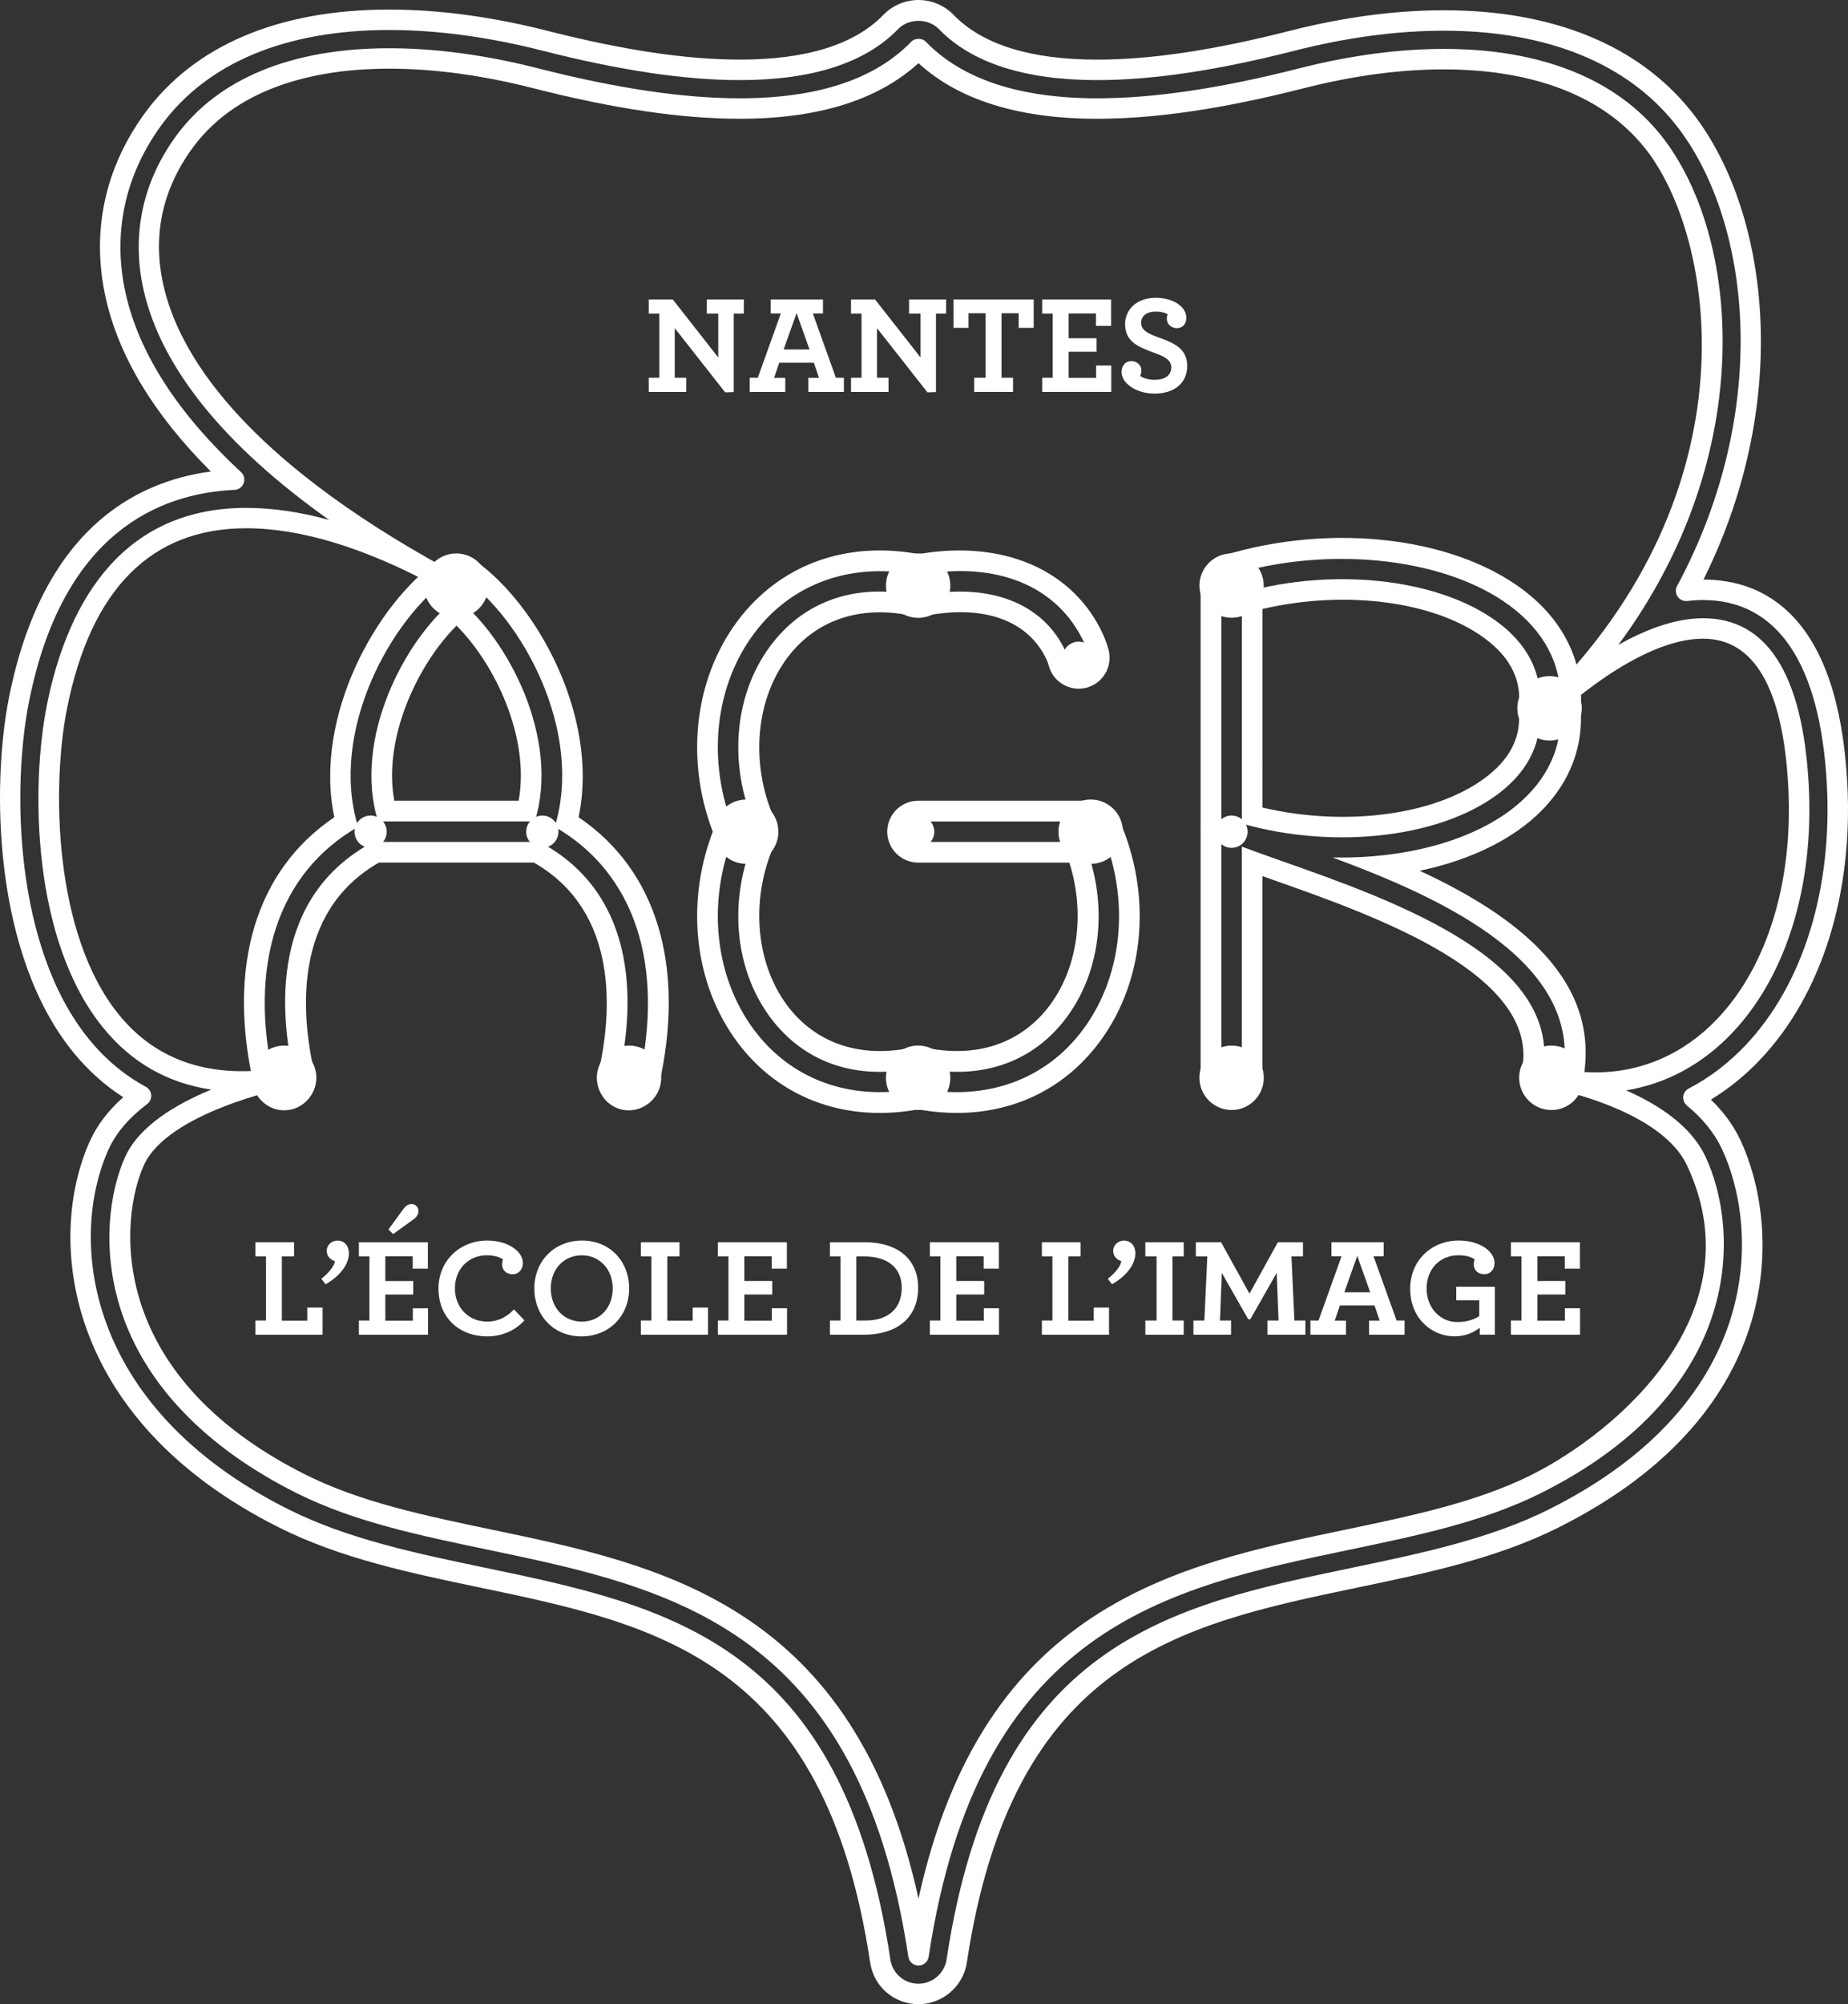 <?xml version="1.0" encoding="utf-8"?>
<!-- Generator: Adobe Illustrator 15.1.0, SVG Export Plug-In . SVG Version: 6.00 Build 0)  -->
<!DOCTYPE svg PUBLIC "-//W3C//DTD SVG 1.1//EN" "http://www.w3.org/Graphics/SVG/1.1/DTD/svg11.dtd">
<svg version="1.1" id="Calque_1" xmlns="http://www.w3.org/2000/svg" xmlns:xlink="http://www.w3.org/1999/xlink" x="0px" y="0px"
	 width="79.025px" height="85.671px" viewBox="0 0 79.025 85.671" enable-background="new 0 0 79.025 85.671" xml:space="preserve">
<rect x="0" y="0" width="79.025" height="85.671" fill="#333333" stroke="none"/>
<g>
	<path fill="none" d="M12.152,45.634c0.205,0,0.39,0.148,0.429,0.357c0.044,0.234-0.11,0.463-0.345,0.51
		c-0.05,0.01-5.055,1.035-6.085,3.309c-1.005,2.213-1.72,8.906,6.931,13.234c2.337,1.168,5.065,1.738,7.956,2.344
		c7.285,1.521,15.487,3.232,18.239,15.771c2.757-12.539,10.964-14.25,18.253-15.771c2.893-0.605,5.623-1.176,7.961-2.344
		c3.607-1.803,9.641-6.889,6.645-13.236c-1.02-2.162-4.863-3.092-5.625-3.256c-0.08-0.014-0.172-0.033-0.264-0.053
		c-0.232-0.051-0.383-0.277-0.336-0.512c0.045-0.232,0.268-0.389,0.504-0.348c0,0,0.102,0.018,0.283,0.057
		c0.504,0.096,1.018,0.145,1.516,0.145c1.998,0,3.811-0.797,5.234-2.303c2.143-2.262,3.244-5.889,3.021-9.947
		c-0.229-4.174-1.455-6.29-3.645-6.29c-2.799,0-6.223,3.256-6.256,3.289c-0.174,0.166-0.449,0.16-0.617-0.011
		c-0.168-0.173-0.166-0.448,0.006-0.617c9.176-9.056,7.391-19.85,4.396-23.616c-2.221-2.794-5.906-3.381-8.607-3.381
		c-1.873,0-3.881,0.271-5.969,0.801c-3.458,0.883-6.357,1.311-8.86,1.311c-3.346,0-5.915-0.8-7.642-2.377
		c-1.726,1.577-4.291,2.377-7.635,2.377c-2.5,0-5.397-0.428-8.858-1.311c-2.163-0.551-4.231-0.831-6.146-0.831
		c-2.705,0-6.359,0.59-8.408,3.397c-1.296,1.78-1.713,3.75-1.241,5.855c0.641,2.859,3.271,7.288,12.161,12.149l0.567,0.308
		c0.21,0.11,0.292,0.368,0.185,0.58c-0.105,0.213-0.362,0.302-0.576,0.201c-0.063-0.03-0.181-0.094-0.346-0.186l-0.249-0.135
		l-0.002-0.002c-3.079-1.672-5.839-2.521-8.2-2.521c-4.059,0-6.639,2.593-7.661,7.706c-0.646,3.225-0.61,9.634,2.236,13.108
		c1.632,1.994,3.988,2.748,6.974,2.242C12.102,45.636,12.126,45.634,12.152,45.634"/>
	<polygon fill="#FFFFFF" points="10.923,56.447 11.375,56.447 11.375,53.707 10.923,53.707 10.923,53.101 12.576,53.101 
		12.576,53.707 12.053,53.707 12.053,56.453 13.14,56.453 13.14,55.894 13.794,55.894 13.794,57.054 10.923,57.054 	"/>
	<path fill="#FFFFFF" d="M13.743,54.662c0.379-0.299,0.564-0.588,0.577-0.756c-0.211-0.061-0.349-0.223-0.349-0.445
		c0-0.229,0.204-0.432,0.463-0.432s0.486,0.186,0.486,0.559c0,0.348-0.246,0.877-0.997,1.309L13.743,54.662z"/>
	<path fill="#FFFFFF" d="M15.347,56.447h0.451v-2.74h-0.451v-0.605h2.95v1.129h-0.649v-0.529h-1.171v1.057h1.194v0.578h-1.194v1.117
		h1.177v-0.529h0.65v1.131h-2.957V56.447z M16.61,52.554l0.66-0.9c0.09-0.115,0.21-0.188,0.331-0.188
		c0.161,0,0.293,0.133,0.293,0.307c0,0.115-0.061,0.234-0.186,0.33l-0.896,0.65L16.61,52.554z"/>
	<path fill="#FFFFFF" d="M18.75,55.078c0-1.189,0.925-2.049,2.079-2.049c0.918,0,1.531,0.48,1.531,0.955
		c0,0.287-0.187,0.486-0.433,0.486c-0.271,0-0.456-0.168-0.456-0.426c0-0.078,0.019-0.156,0.042-0.205
		c-0.114-0.09-0.343-0.18-0.703-0.18c-0.769,0-1.357,0.588-1.357,1.412c0,0.793,0.553,1.422,1.387,1.422
		c0.463,0,0.842-0.203,1.137-0.521l0.45,0.469c-0.385,0.426-0.955,0.684-1.587,0.684C19.621,57.125,18.75,56.308,18.75,55.078"/>
	<path fill="#FFFFFF" d="M22.849,55.078c0-1.16,0.842-2.049,2.042-2.049c1.196,0,2.013,0.895,2.013,2.049
		c0,1.16-0.841,2.047-2.043,2.047C23.666,57.125,22.849,56.23,22.849,55.078 M26.201,55.078c0-0.824-0.558-1.418-1.32-1.418
		c-0.77,0-1.328,0.588-1.328,1.418c0,0.822,0.559,1.416,1.328,1.416C25.643,56.494,26.201,55.906,26.201,55.078"/>
	<polygon fill="#FFFFFF" points="27.404,56.447 27.856,56.447 27.856,53.707 27.404,53.707 27.404,53.101 29.057,53.101 
		29.057,53.707 28.535,53.707 28.535,56.453 29.621,56.453 29.621,55.894 30.276,55.894 30.276,57.054 27.404,57.054 	"/>
	<polygon fill="#FFFFFF" points="30.699,56.447 31.15,56.447 31.15,53.707 30.699,53.707 30.699,53.101 33.649,53.101 33.649,54.23 
		33,54.23 33,53.701 31.829,53.701 31.829,54.757 33.023,54.757 33.023,55.335 31.829,55.335 31.829,56.453 33.005,56.453 
		33.005,55.923 33.656,55.923 33.656,57.054 30.699,57.054 	"/>
	<path fill="#FFFFFF" d="M35.49,56.447h0.45v-2.74h-0.45v-0.605h1.495c1.43,0,2.277,0.746,2.277,1.939
		c0,1.207-0.8,2.014-2.349,2.014H35.49V56.447z M37.009,56.447c1.021,0,1.551-0.553,1.551-1.4c0-0.863-0.615-1.34-1.599-1.34h-0.343
		v2.74H37.009z"/>
	<polygon fill="#FFFFFF" points="39.763,56.447 40.214,56.447 40.214,53.707 39.763,53.707 39.763,53.101 42.714,53.101 
		42.714,54.23 42.064,54.23 42.064,53.701 40.893,53.701 40.893,54.757 42.087,54.757 42.087,55.335 40.893,55.335 40.893,56.453 
		42.07,56.453 42.07,55.923 42.719,55.923 42.719,57.054 39.763,57.054 	"/>
	<polygon fill="#FFFFFF" points="44.554,56.447 45.004,56.447 45.004,53.707 44.554,53.707 44.554,53.101 46.206,53.101 
		46.206,53.707 45.684,53.707 45.684,56.453 46.771,56.453 46.771,55.894 47.425,55.894 47.425,57.054 44.554,57.054 	"/>
	<path fill="#FFFFFF" d="M47.373,54.662c0.379-0.299,0.565-0.588,0.576-0.756c-0.209-0.061-0.347-0.223-0.347-0.445
		c0-0.229,0.204-0.432,0.462-0.432s0.486,0.186,0.486,0.559c0,0.348-0.246,0.877-0.998,1.309L47.373,54.662z"/>
	<polygon fill="#FFFFFF" points="48.978,56.447 49.458,56.447 49.458,53.707 48.978,53.707 48.978,53.101 50.618,53.101 
		50.618,53.707 50.137,53.707 50.137,56.447 50.618,56.447 50.618,57.054 48.978,57.054 	"/>
	<polygon fill="#FFFFFF" points="51.034,56.447 51.501,56.447 51.628,53.707 51.136,53.707 51.136,53.101 52.217,53.101 
		53.431,55.298 54.644,53.101 55.718,53.101 55.718,53.707 55.226,53.707 55.352,56.447 55.821,56.447 55.821,57.054 54.199,57.054 
		54.199,56.447 54.674,56.447 54.595,54.41 53.467,56.392 53.376,56.392 52.247,54.41 52.169,56.447 52.643,56.447 52.643,57.054 
		51.034,57.054 	"/>
	<path fill="#FFFFFF" d="M56.04,56.447h0.344l0.984-2.746h-0.432v-0.6h2.234v0.6h-0.434l0.986,2.746h0.342v0.607h-1.52v-0.602h0.455
		l-0.223-0.648h-1.477l-0.223,0.648h0.48v0.602h-1.52V56.447z M58.593,55.24l-0.553-1.557l-0.553,1.557H58.593z"/>
	<path fill="#FFFFFF" d="M60.302,55.089c0-1.221,0.924-2.061,2.078-2.061c0.92,0,1.531,0.48,1.531,0.955
		c0,0.287-0.186,0.486-0.432,0.486c-0.27,0-0.457-0.168-0.457-0.426c0-0.078,0.02-0.156,0.043-0.205
		c-0.115-0.09-0.344-0.18-0.703-0.18c-0.77,0-1.357,0.57-1.357,1.422c0,0.873,0.631,1.432,1.297,1.432
		c0.414,0,0.703-0.092,0.955-0.254v-0.678h-0.984v-0.576h1.65v2.049h-0.646v-0.297c-0.277,0.217-0.631,0.367-1.076,0.367
		C61.226,57.125,60.302,56.357,60.302,55.089"/>
	<polygon fill="#FFFFFF" points="64.61,56.447 65.063,56.447 65.063,53.707 64.61,53.707 64.61,53.101 67.562,53.101 67.562,54.23 
		66.913,54.23 66.913,53.701 65.741,53.701 65.741,54.757 66.937,54.757 66.937,55.335 65.741,55.335 65.741,56.453 66.919,56.453 
		66.919,55.923 67.567,55.923 67.567,57.054 64.61,57.054 	"/>
	<polygon fill="#FFFFFF" points="28.853,14.026 28.853,16.146 29.345,16.146 29.345,16.753 27.742,16.753 27.742,16.146 
		28.192,16.146 28.192,13.407 27.742,13.407 27.742,12.8 28.769,12.8 30.714,15.28 30.714,13.407 30.223,13.407 30.223,12.8 
		31.808,12.8 31.808,13.407 31.375,13.407 31.375,16.759 31.009,16.771 	"/>
	<path fill="#FFFFFF" d="M32.064,16.146h0.342l0.984-2.745h-0.432V12.8h2.234v0.602H34.76l0.985,2.745h0.342v0.606h-1.52v-0.602
		h0.457l-0.222-0.648h-1.478l-0.223,0.648h0.479v0.602h-1.519V16.146z M34.617,14.938l-0.553-1.555l-0.553,1.555H34.617z"/>
	<polygon fill="#FFFFFF" points="37.502,14.026 37.502,16.146 37.996,16.146 37.996,16.753 36.391,16.753 36.391,16.146 
		36.841,16.146 36.841,13.407 36.391,13.407 36.391,12.8 37.418,12.8 39.365,15.28 39.365,13.407 38.873,13.407 38.873,12.8 
		40.458,12.8 40.458,13.407 40.025,13.407 40.025,16.759 39.659,16.771 	"/>
	<polygon fill="#FFFFFF" points="41.657,16.146 42.148,16.146 42.148,13.39 41.416,13.39 41.416,14.014 40.773,14.014 40.773,12.8 
		44.203,12.8 44.203,14.014 43.561,14.014 43.561,13.39 42.828,13.39 42.828,16.146 43.32,16.146 43.32,16.753 41.657,16.753 	"/>
	<polygon fill="#FFFFFF" points="44.566,16.146 45.016,16.146 45.016,13.407 44.566,13.407 44.566,12.8 47.515,12.8 47.515,13.93 
		46.866,13.93 46.866,13.401 45.695,13.401 45.695,14.458 46.89,14.458 46.89,15.035 45.695,15.035 45.695,16.151 46.872,16.151 
		46.872,15.624 47.521,15.624 47.521,16.753 44.566,16.753 	"/>
	<path fill="#FFFFFF" d="M47.962,15.906c0-0.282,0.168-0.47,0.414-0.47c0.264,0,0.433,0.199,0.433,0.391
		c0,0.097-0.019,0.169-0.055,0.24c0.145,0.103,0.367,0.169,0.625,0.169c0.434,0,0.708-0.192,0.708-0.534
		c0-0.324-0.329-0.48-0.727-0.619c-0.731-0.265-1.248-0.498-1.248-1.231c0-0.63,0.51-1.123,1.309-1.123
		c0.738,0,1.31,0.378,1.31,0.853c0,0.283-0.175,0.445-0.402,0.445c-0.277,0-0.433-0.204-0.433-0.402
		c0-0.096,0.018-0.139,0.042-0.188c-0.107-0.065-0.275-0.118-0.522-0.118c-0.39,0-0.619,0.197-0.619,0.485
		c0,0.324,0.33,0.468,0.728,0.613c0.709,0.251,1.243,0.498,1.243,1.23c0,0.751-0.583,1.178-1.393,1.178
		C48.592,16.825,47.962,16.387,47.962,15.906"/>
	<path fill="#FFFFFF" d="M39.277,85.671L39.277,85.671c-1.043,0-1.912-0.748-2.067-1.779c-1.944-12.951-9.106-14.447-16.688-16.031
		c-2.922-0.609-5.941-1.24-8.57-2.557c-9.335-4.668-9.959-12.449-8.102-16.541c0.303-0.666,0.779-1.291,1.421-1.861
		C4.48,46.394,3.768,45.757,3.149,45c-3.424-4.177-3.526-11.382-2.76-15.206c1.412-7.051,5.285-9.191,8.627-9.64
		c-2.422-2.417-3.932-4.907-4.494-7.414C3.894,9.936,4.468,7.206,6.187,4.845c2.117-2.902,5.732-4.436,10.451-4.436
		c2.124,0,4.402,0.305,6.77,0.908c3.254,0.829,5.947,1.231,8.235,1.231c2.841,0,4.905-0.643,6.131-1.912
		C38.166,0.233,38.712,0.001,39.276,0c0.563,0,1.111,0.232,1.503,0.637c1.229,1.269,3.295,1.912,6.14,1.912
		c2.289,0,4.983-0.402,8.235-1.231c2.292-0.583,4.511-0.879,6.593-0.879c4.672,0,8.332,1.5,10.586,4.336
		c3.246,4.083,4.4,12.18,0.512,19.999c2.594,0.007,5.756,1.524,6.148,8.681c0.262,4.748-1.092,9.058-3.709,11.823
		c-0.645,0.684-1.357,1.26-2.121,1.725c0.543,0.529,0.965,1.107,1.258,1.727c1.676,3.549,2.201,11.58-7.799,16.576
		c-2.631,1.316-5.652,1.947-8.576,2.557c-7.587,1.584-14.753,3.08-16.702,16.031C41.192,84.908,40.303,85.671,39.277,85.671
		 M16.638,1.282c-4.429,0-7.799,1.41-9.744,4.078c-1.565,2.15-2.091,4.637-1.52,7.189c0.576,2.562,2.235,5.131,4.934,7.634
		c0.129,0.12,0.174,0.306,0.113,0.471c-0.061,0.166-0.215,0.278-0.391,0.286c-3.212,0.146-7.344,1.83-8.784,9.025
		c-0.733,3.66-0.653,10.537,2.578,14.481c0.689,0.84,1.502,1.518,2.414,2.012c0.131,0.07,0.217,0.203,0.229,0.352
		c0.011,0.148-0.055,0.293-0.173,0.383c-0.779,0.586-1.333,1.236-1.648,1.934C2.929,52.908,3.56,60.13,12.342,64.523
		c2.528,1.266,5.49,1.885,8.356,2.482c7.89,1.648,15.342,3.203,17.376,16.756c0.09,0.6,0.595,1.035,1.202,1.035
		c0.597,0,1.113-0.443,1.202-1.035c2.038-13.553,9.494-15.107,17.389-16.756c2.867-0.598,5.832-1.217,8.363-2.482
		c9.393-4.695,8.947-12.141,7.398-15.422c-0.316-0.67-0.818-1.289-1.492-1.844c-0.111-0.094-0.17-0.238-0.156-0.383
		c0.016-0.146,0.104-0.275,0.232-0.344c0.887-0.459,1.705-1.084,2.436-1.855c2.453-2.591,3.719-6.665,3.471-11.173
		c-0.283-5.138-2.111-7.853-5.295-7.853c-0.217,0-0.441,0.014-0.67,0.041c-0.16,0.021-0.322-0.053-0.414-0.187
		c-0.092-0.136-0.102-0.312-0.023-0.454c4.133-7.697,3.094-15.752-0.068-19.731c-2.084-2.62-5.508-4.005-9.902-4.005
		c-2.01,0-4.156,0.286-6.378,0.852c-3.322,0.847-6.087,1.259-8.45,1.259c-3.091,0-5.368-0.733-6.768-2.179
		c-0.456-0.471-1.293-0.471-1.748,0c-1.397,1.445-3.672,2.179-6.76,2.179c-2.362,0-5.126-0.412-8.45-1.259
		C20.895,1.58,18.69,1.282,16.638,1.282"/>
	<path fill="#FFFFFF" d="M39.277,84.019L39.277,84.019c-0.217,0-0.4-0.158-0.434-0.373C36.73,69.558,28.662,67.873,20.859,66.244
		c-2.947-0.615-5.732-1.197-8.169-2.416c-3.924-1.963-6.53-4.691-7.541-7.889c-0.83-2.625-0.438-5.074,0.206-6.492
		c0.602-1.326,2.194-2.26,3.68-2.871c-1.857-0.273-3.402-1.152-4.607-2.623c-3.061-3.734-3.122-10.319-2.418-13.834
		c0.769-3.836,2.87-8.409,8.52-8.409c1.107,0,2.291,0.172,3.545,0.515c-4.477-3.168-7.192-6.52-7.938-9.845
		c-0.522-2.327-0.042-4.597,1.388-6.562c1.793-2.458,4.945-3.756,9.115-3.756c1.987,0,4.127,0.288,6.362,0.858
		c3.388,0.862,6.216,1.282,8.642,1.282c3.308,0,5.771-0.812,7.32-2.416c0.165-0.168,0.464-0.17,0.629,0
		c1.552,1.604,4.018,2.416,7.327,2.416c2.43,0,5.257-0.42,8.643-1.282c2.161-0.55,4.243-0.829,6.186-0.829
		c4.15,0,7.363,1.284,9.293,3.712c3.377,4.249,4.201,13.614-1.84,21.765c1.121-0.632,2.404-1.141,3.625-1.141
		c2.74,0,4.26,2.395,4.518,7.117c0.234,4.297-0.953,8.16-3.26,10.596c-1.275,1.348-2.828,2.188-4.549,2.469
		c1.355,0.596,2.768,1.502,3.391,2.826c1.438,3.041,1.814,9.965-7.041,14.393c-2.441,1.219-5.225,1.801-8.174,2.416
		c-7.809,1.629-15.882,3.314-18,17.402C39.677,83.861,39.494,84.019,39.277,84.019 M12.152,45.634c0.205,0,0.39,0.148,0.429,0.357
		c0.044,0.234-0.11,0.463-0.345,0.51c-0.05,0.01-5.055,1.035-6.085,3.309c-1.005,2.213-1.72,8.906,6.931,13.234
		c2.337,1.168,5.065,1.738,7.956,2.344c7.285,1.521,15.487,3.232,18.239,15.771c2.757-12.539,10.964-14.25,18.253-15.771
		c2.893-0.605,5.623-1.176,7.961-2.344c3.607-1.803,9.641-6.889,6.645-13.236c-1.02-2.162-4.863-3.092-5.625-3.256
		c-0.08-0.014-0.172-0.033-0.264-0.053c-0.232-0.051-0.383-0.277-0.336-0.512c0.045-0.232,0.268-0.389,0.504-0.348
		c0,0,0.102,0.018,0.283,0.057c0.504,0.096,1.018,0.145,1.516,0.145c1.998,0,3.811-0.797,5.234-2.303
		c2.143-2.262,3.244-5.889,3.021-9.947c-0.229-4.174-1.455-6.29-3.645-6.29c-2.799,0-6.223,3.256-6.256,3.289
		c-0.174,0.166-0.449,0.16-0.617-0.011c-0.168-0.173-0.166-0.448,0.006-0.617c9.176-9.056,7.391-19.85,4.396-23.616
		c-2.221-2.794-5.906-3.381-8.607-3.381c-1.873,0-3.881,0.271-5.969,0.801c-3.458,0.883-6.357,1.311-8.86,1.311
		c-3.346,0-5.915-0.8-7.642-2.377c-1.726,1.577-4.291,2.377-7.635,2.377c-2.5,0-5.397-0.428-8.858-1.311
		c-2.163-0.551-4.231-0.831-6.146-0.831c-2.705,0-6.359,0.59-8.408,3.397c-1.296,1.78-1.713,3.75-1.241,5.855
		c0.641,2.859,3.271,7.288,12.161,12.149l0.567,0.308c0.21,0.11,0.292,0.368,0.185,0.58c-0.105,0.213-0.362,0.302-0.576,0.201
		c-0.063-0.03-0.181-0.094-0.346-0.186l-0.249-0.135l-0.002-0.002c-3.079-1.672-5.839-2.521-8.2-2.521
		c-4.059,0-6.639,2.593-7.661,7.706c-0.646,3.225-0.61,9.634,2.236,13.108c1.632,1.994,3.988,2.748,6.974,2.242
		C12.102,45.636,12.126,45.634,12.152,45.634"/>
	<path fill="#FFFFFF" d="M22.869,35.113c1.097-3.515-1.142-7.835-3.347-9.548c-2.208,1.713-4.45,6.033-3.353,9.548H22.869z
		 M19.522,26.744c1.64,1.634,3.149,4.785,2.657,7.483H16.86C16.367,31.529,17.88,28.378,19.522,26.744"/>
	<path fill="#FFFFFF" d="M24.742,34.935c0.906-4.303-1.817-9.164-4.455-10.991c-0.441-0.308-1.085-0.306-1.527-0.001
		c-2.642,1.827-5.369,6.688-4.463,10.99c-3.36,2.264-4.609,6.389-3.432,11.502c0.141,0.613,0.686,1.027,1.288,1.027
		c0.099,0,0.198-0.012,0.298-0.035c0.712-0.164,1.156-0.873,0.992-1.586c-0.569-2.467-0.937-6.857,2.762-8.968h6.628
		c3.686,2.112,3.323,6.501,2.759,8.97c-0.164,0.713,0.281,1.422,0.993,1.586c0.716,0.164,1.422-0.283,1.585-0.994
		C29.338,41.321,28.09,37.196,24.742,34.935 M27.306,46.236l-0.853-0.195c0.63-2.756,1.019-7.708-3.38-10.053h-7.11
		c-4.413,2.346-4.019,7.297-3.384,10.053l-0.852,0.197c-1.148-4.985,0.158-8.931,3.586-10.895c-1.25-4.067,1.396-8.906,3.949-10.673
		l0.111-0.077h0.274l0.134,0.078c2.549,1.766,5.19,6.604,3.941,10.672C27.141,37.307,28.445,41.253,27.306,46.236"/>
	<path fill="#FFFFFF" d="M47.844,35.011c-0.213-0.476-0.686-0.783-1.206-0.783h-7.376c-0.729,0-1.322,0.593-1.322,1.323
		c0,0.729,0.593,1.322,1.322,1.322h6.466c0.703,2.206,0.35,4.638-0.962,6.261c-1.224,1.512-3.077,2.098-5.217,1.643
		c-0.182-0.037-0.368-0.037-0.55,0c-2.141,0.455-3.992-0.131-5.215-1.643c-1.469-1.819-1.736-4.649-0.664-7.043
		c0.153-0.344,0.153-0.736,0-1.08c-1.072-2.395-0.805-5.226,0.664-7.043c1.209-1.498,3.034-2.086,5.146-1.658
		c0.195,0.051,0.4,0.061,0.602,0.021c2.541-0.505,4.445,0.183,5.232,1.884c0.034,0.076,0.069,0.184,0.08,0.226
		c0.179,0.708,0.896,1.133,1.607,0.958c0.708-0.18,1.136-0.9,0.957-1.608c-0.016-0.058-0.097-0.368-0.244-0.685
		c-1.27-2.75-4.271-4.049-7.877-3.42c-3.02-0.559-5.761,0.392-7.562,2.62c-1.998,2.474-2.464,6.046-1.245,9.246
		c-1.219,3.2-0.753,6.772,1.245,9.246c1.798,2.225,4.538,3.174,7.548,2.623c0.562,0.104,1.112,0.152,1.65,0.152
		c2.349,0,4.434-0.965,5.897-2.775C48.935,42.183,49.335,38.342,47.844,35.011 M46.133,44.242c-1.288,1.594-3.136,2.443-5.222,2.443
		c-0.531,0-1.079-0.055-1.637-0.168c-2.746,0.555-5.241-0.273-6.859-2.275c-1.867-2.312-2.244-5.704-0.979-8.691
		c-1.265-2.987-0.888-6.38,0.979-8.689c1.619-2.006,4.119-2.834,6.868-2.275c3.309-0.628,5.952,0.448,7.079,2.89
		c0.116,0.252,0.182,0.504,0.188,0.531l-0.846,0.217c0,0-0.053-0.2-0.137-0.381c-0.957-2.073-3.277-2.963-6.208-2.381l-0.522,0.104
		v-0.173c-2.339-0.396-4.367,0.316-5.741,2.019c-1.699,2.104-2.007,5.229-0.783,7.961l0.08,0.179l-0.08,0.179
		c-1.224,2.732-0.916,5.857,0.783,7.961c1.442,1.785,3.604,2.479,6.087,1.953l0.092-0.02l0.092,0.02
		c2.483,0.525,4.645-0.168,6.087-1.953c1.646-2.038,1.987-5.034,0.896-7.704h-7.087v-0.874h7.659l0.115,0.259
		C48.392,38.402,48.039,41.884,46.133,44.242"/>
	<path fill="#FFFFFF" d="M64.267,33.778c1.154-0.946,1.693-2.143,1.559-3.457l-0.023-0.227l0.043-0.035
		c0.07-1.248-0.471-2.381-1.574-3.287c-2.438-1.997-7.088-2.582-11.167-1.426v9.859C57.183,36.36,61.831,35.776,64.267,33.778
		 M53.986,26.032c3.654-0.855,7.619-0.301,9.722,1.425c0.902,0.741,1.322,1.617,1.248,2.604c-0.02,0.113-0.021,0.232-0.012,0.35
		c0.105,1.02-0.312,1.923-1.24,2.684c-2.102,1.726-6.064,2.281-9.718,1.426V26.032z"/>
	<path fill="#FFFFFF" d="M60.708,37.222c1.824-0.382,3.455-1.083,4.674-2.082c1.564-1.283,2.346-2.996,2.209-4.838
		c0.154-1.861-0.627-3.594-2.205-4.889c-2.967-2.436-8.357-3.117-13.11-1.657c-0.554,0.171-0.934,0.683-0.934,1.264v10.399
		c-0.005,0.049-0.001,0.098,0,0.146v0.01c0.001,0.023-0.003,0.047,0,0.07v10.422c0,0.73,0.593,1.322,1.322,1.322
		c0.73,0,1.321-0.592,1.321-1.322v-8.616c0.171,0.06,0.342,0.119,0.521,0.184c4.293,1.515,11.479,4.049,10.561,8.186
		c-0.158,0.713,0.291,1.418,1.004,1.578c0.098,0.021,0.193,0.031,0.289,0.031c0.605,0,1.152-0.42,1.289-1.035
		C68.638,41.949,64.839,39.133,60.708,37.222 M66.784,46.203l-0.852-0.189c1.088-4.902-6.266-7.497-11.132-9.212
		c-0.629-0.223-1.194-0.423-1.698-0.612v9.879h-0.875V24.697l0.309-0.095c4.415-1.355,9.581-0.728,12.29,1.494
		c1.387,1.137,2.033,2.59,1.877,4.2c0.143,1.595-0.508,3.031-1.883,4.157c-1.822,1.496-4.764,2.268-7.84,2.199
		C61.767,38.421,67.89,41.231,66.784,46.203"/>
	<path fill="#FFFFFF" d="M20.889,25.03c0,0.766-0.623,1.381-1.378,1.381c-0.757,0-1.38-0.615-1.38-1.381
		c0-0.758,0.623-1.373,1.38-1.373C20.266,23.657,20.889,24.272,20.889,25.03"/>
	<path fill="#FFFFFF" d="M23.881,35.552c0,0.382-0.312,0.69-0.691,0.69c-0.374,0-0.69-0.309-0.69-0.69
		c0-0.375,0.316-0.691,0.69-0.691C23.57,34.86,23.881,35.177,23.881,35.552"/>
	<path fill="#FFFFFF" d="M16.536,35.552c0,0.382-0.306,0.69-0.688,0.69c-0.381,0-0.688-0.309-0.688-0.69
		c0-0.375,0.307-0.691,0.688-0.691C16.23,34.86,16.536,35.177,16.536,35.552"/>
	<path fill="#FFFFFF" d="M28.276,46.068c0,0.762-0.612,1.381-1.378,1.381c-0.757,0-1.376-0.619-1.376-1.381
		c0-0.758,0.619-1.373,1.376-1.373C27.664,44.695,28.276,45.31,28.276,46.068"/>
	<path fill="#FFFFFF" d="M13.528,46.068c0,0.762-0.62,1.381-1.374,1.381c-0.762,0-1.38-0.619-1.38-1.381
		c0-0.758,0.618-1.373,1.38-1.373C12.908,44.695,13.528,45.31,13.528,46.068"/>
	<path fill="#FFFFFF" d="M40.638,25.03c0,0.766-0.613,1.381-1.374,1.381c-0.759,0-1.378-0.615-1.378-1.381
		c0-0.758,0.619-1.373,1.378-1.373C40.025,23.657,40.638,24.272,40.638,25.03"/>
	<path fill="#FFFFFF" d="M33.286,35.55c0,0.762-0.61,1.377-1.372,1.377s-1.374-0.615-1.374-1.377c0-0.754,0.612-1.374,1.374-1.374
		S33.286,34.796,33.286,35.55"/>
	<path fill="#FFFFFF" d="M39.952,35.552c0,0.382-0.309,0.69-0.691,0.69c-0.379,0-0.688-0.309-0.688-0.69
		c0-0.375,0.309-0.691,0.688-0.691C39.643,34.86,39.952,35.177,39.952,35.552"/>
	<path fill="#FFFFFF" d="M46.818,28.111c0,0.383-0.312,0.69-0.691,0.69c-0.376,0-0.689-0.308-0.689-0.69
		c0-0.376,0.313-0.684,0.689-0.684C46.506,27.428,46.818,27.735,46.818,28.111"/>
	<path fill="#FFFFFF" d="M48.018,35.55c0,0.762-0.616,1.377-1.378,1.377s-1.377-0.615-1.377-1.377c0-0.754,0.615-1.374,1.377-1.374
		S48.018,34.796,48.018,35.55"/>
	<path fill="#FFFFFF" d="M67.716,46.068c0,0.762-0.611,1.381-1.377,1.381c-0.758,0-1.377-0.619-1.377-1.381
		c0-0.758,0.619-1.373,1.377-1.373C67.104,44.695,67.716,45.31,67.716,46.068"/>
	<path fill="#FFFFFF" d="M54.044,46.068c0,0.762-0.62,1.381-1.374,1.381c-0.761,0-1.38-0.619-1.38-1.381
		c0-0.758,0.619-1.373,1.38-1.373C53.424,44.695,54.044,45.31,54.044,46.068"/>
	<path fill="#FFFFFF" d="M53.351,35.552c0,0.382-0.306,0.69-0.688,0.69c-0.379,0-0.685-0.309-0.685-0.69
		c0-0.375,0.306-0.691,0.685-0.691C53.045,34.86,53.351,35.177,53.351,35.552"/>
	<path fill="#FFFFFF" d="M54.04,25.033c0,0.759-0.616,1.374-1.376,1.374c-0.756,0-1.373-0.615-1.373-1.374
		c0-0.757,0.617-1.376,1.373-1.376C53.423,23.657,54.04,24.276,54.04,25.033"/>
	<path fill="#FFFFFF" d="M67.642,30.275c0,0.765-0.621,1.38-1.379,1.38c-0.762,0-1.379-0.615-1.379-1.38
		c0-0.759,0.617-1.374,1.379-1.374C67.021,28.901,67.642,29.517,67.642,30.275"/>
	<path fill="#FFFFFF" d="M40.639,46.074c0,0.76-0.619,1.375-1.38,1.375c-0.759,0-1.374-0.615-1.374-1.375
		c0-0.756,0.615-1.381,1.374-1.381C40.02,44.693,40.639,45.318,40.639,46.074"/>
</g>
</svg>
